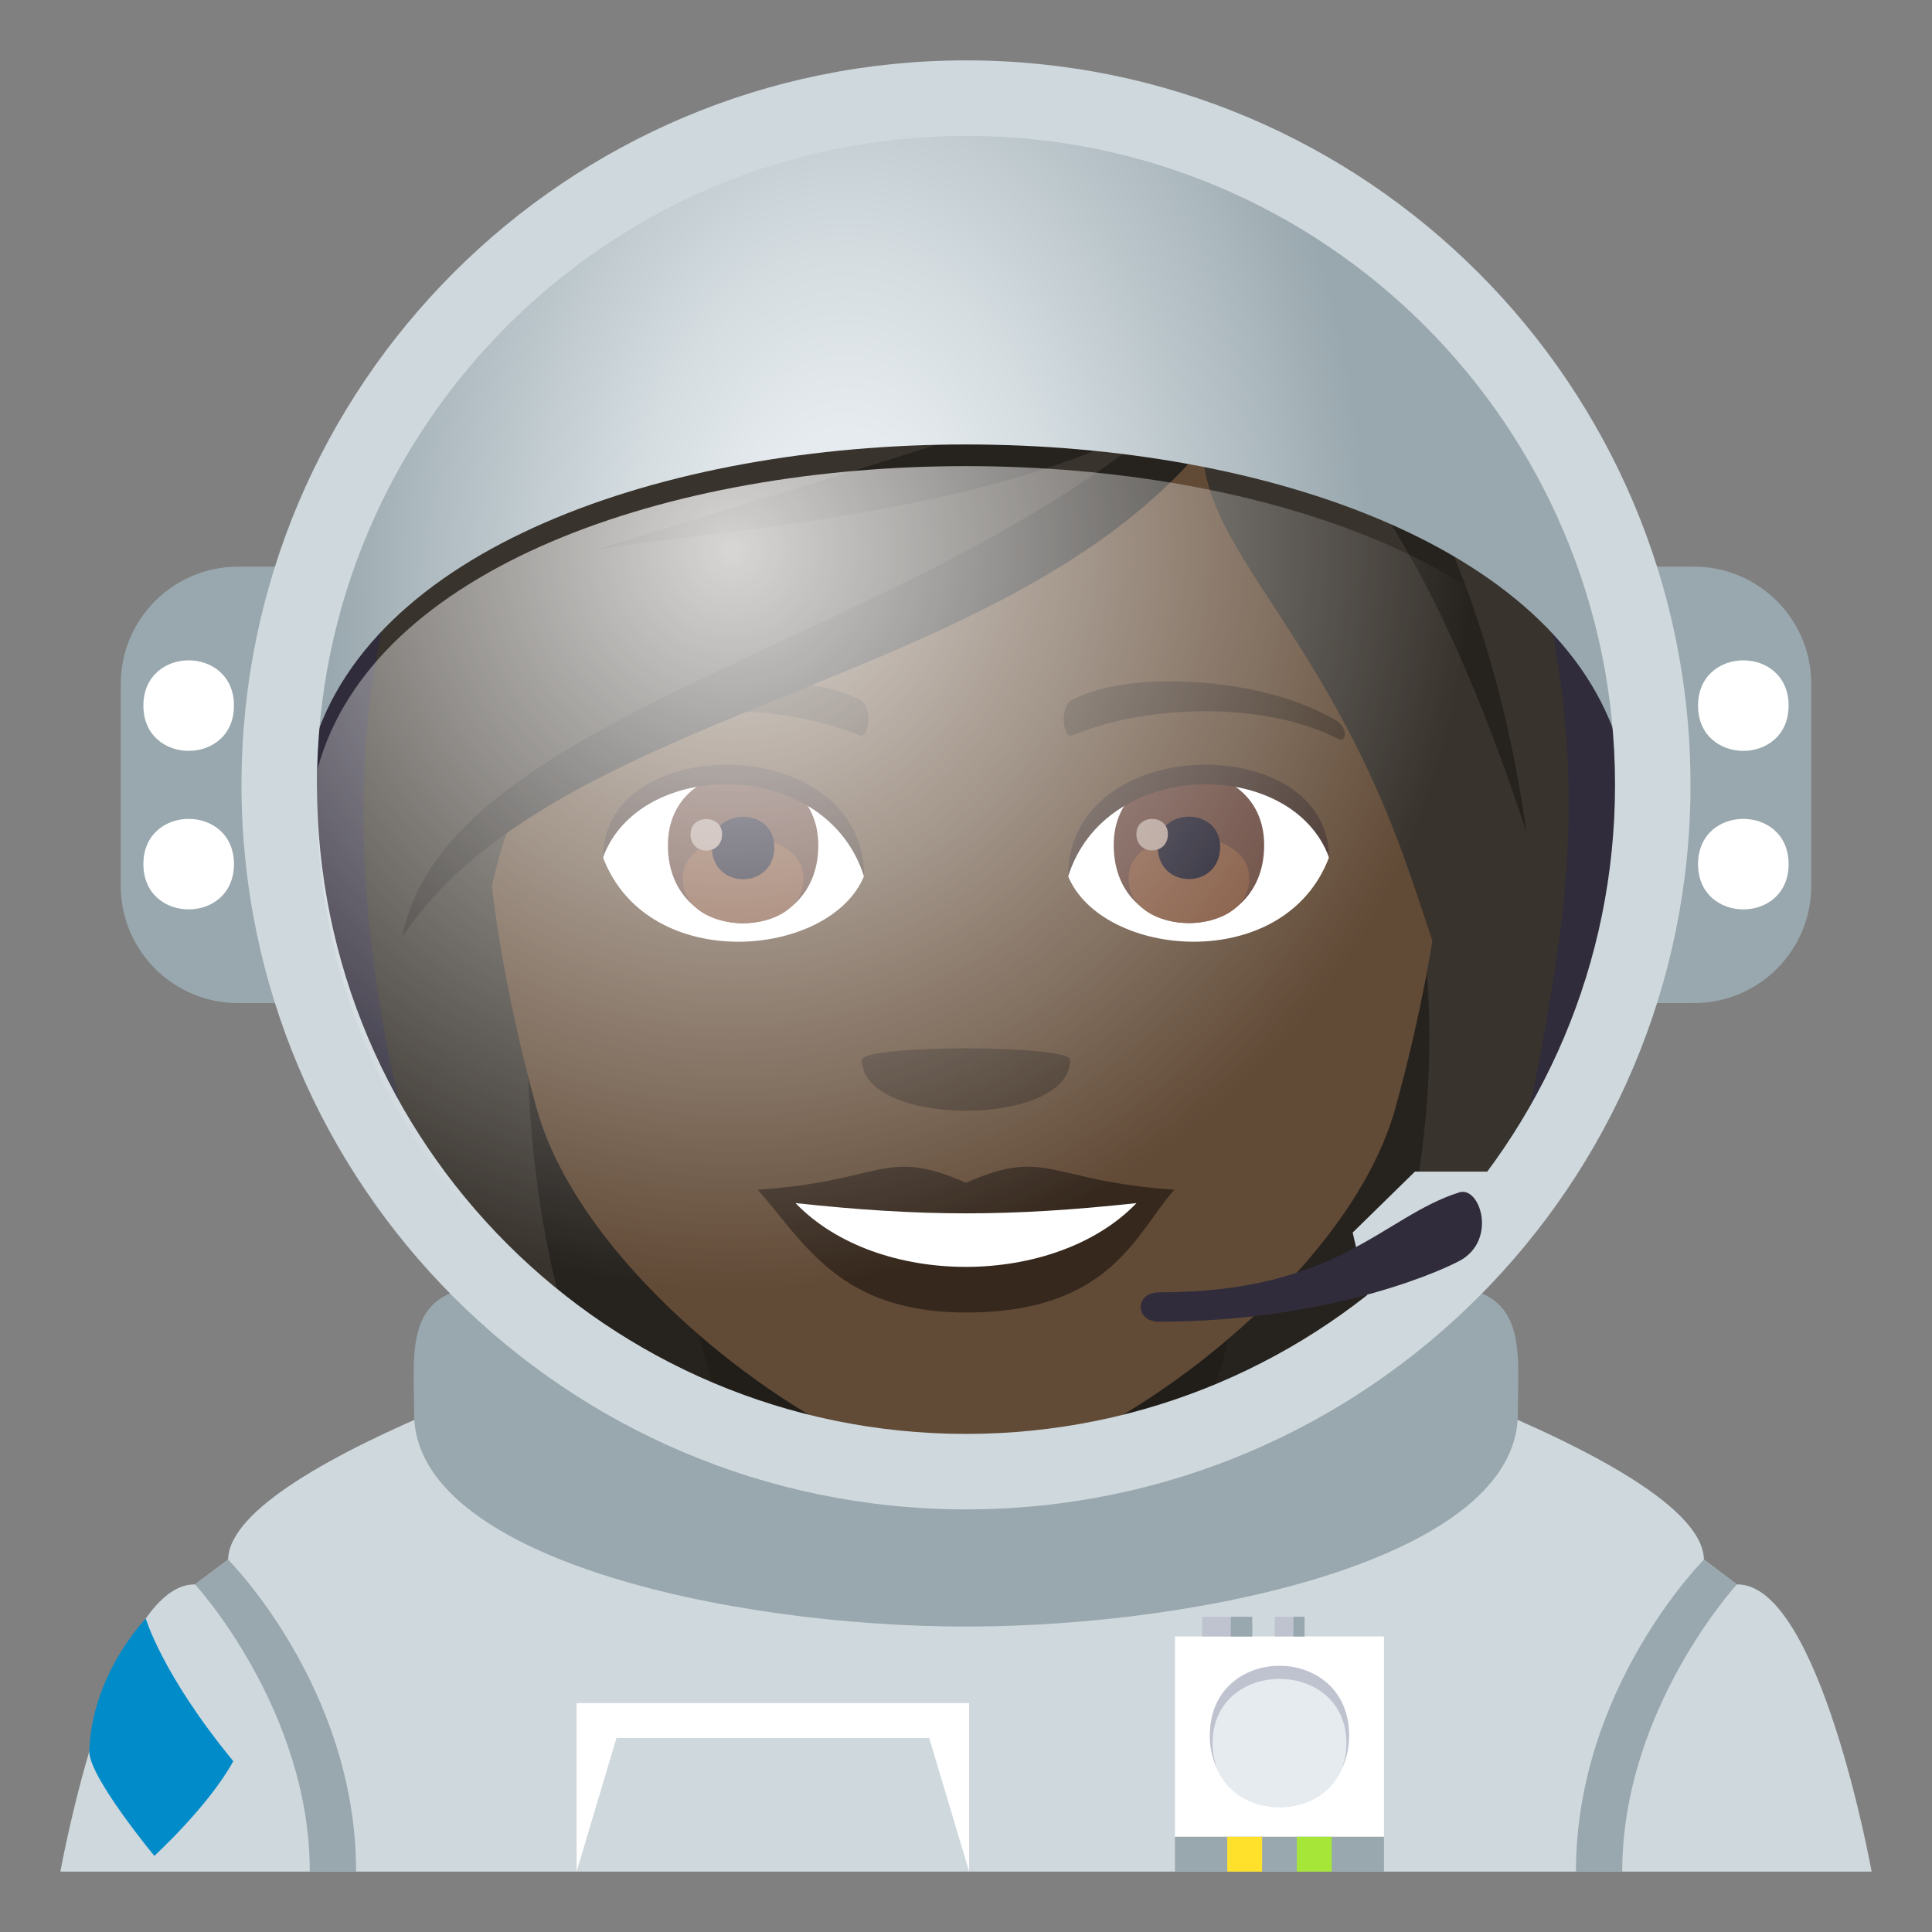 <svg enable-background="new 0 0 64 64" height="64" viewBox="0 0 64 64" width="64" xmlns="http://www.w3.org/2000/svg" xmlns:xlink="http://www.w3.org/1999/xlink"><rect x="0" y="0" width="64" height="64" fill="#808080" stroke="none"/><radialGradient id="a" cx="28.001" cy="19.167" gradientTransform="matrix(1 0 0 1.5 0 -9.584)" gradientUnits="userSpaceOnUse" r="17.316"><stop offset=".188" stop-color="#e6ebef"/><stop offset=".408" stop-color="#d5dde1"/><stop offset=".841" stop-color="#aab7bd"/><stop offset="1" stop-color="#99a8ae"/></radialGradient><radialGradient id="b" cx="24.25" cy="18.22" gradientUnits="userSpaceOnUse" r="31.086"><stop offset="0" stop-color="#fff"/><stop offset=".788" stop-color="#fff" stop-opacity="0"/></radialGradient><path d="m60 29.342c0 2.148-1.74 3.887-3.887 3.887h-48.226c-2.147 0-3.887-1.739-3.887-3.887v-6.684c0-2.146 1.74-3.887 3.887-3.887h48.227c2.146 0 3.887 1.74 3.887 3.887v6.684z" fill="#99a8ae"/><g fill="#fff"><path d="m59.25 23.375c0 1.998-3 1.998-3 0 0-2 3-2 3 0z"/><path d="m59.25 28.625c0 2-3 2-3 0 0-1.998 3-1.998 3 0z"/><path d="m7.75 23.375c0 1.998-3 1.998-3 0 0-2 3-2 3 0z"/><path d="m7.75 28.625c0 2-3 2-3 0 0-1.998 3-1.998 3 0z"/></g><circle cx="32" cy="26" fill="#302c3b" r="22"/><path d="m21.25 15.837c-7.247 35.001-6.584 34.251 8.673 34.251-8.444-6.646 7.727-34.728-8.673-34.251z" fill="#211e1a"/><path d="m18.636 15.294c-5.288 26.593-.726 33.422 3.326 34.794h4.642c-10.864-8.612 6.119-35.317-7.968-34.794z" fill="#26221e"/><path d="m42.571 15.835c7.247 35.001 6.582 34.252-8.672 34.252 7.764-5.333-7.729-34.728 8.672-34.252z" fill="#211e1a"/><path d="m45.184 15.293c7.732 24.193-.016 33.674-3.324 34.794h-4.642c10.863-7.909-6.117-35.318 7.966-34.794z" fill="#26221e"/><path d="m46.471 28.294c2.238 6.15.023 18.774-4.611 21.794 5.137 0 8.267-8.002 9.792-19.009 1.907-13.753-9.172-13.761-5.181-2.785z" fill="#38332d"/><path d="m12.743 33.631c1.873 9.934 4.176 16.457 9.219 16.457-5.623-6.551-4.96-20.366-3.363-23.804 8.145-5.453-9.022-9.455-5.856 7.347z" fill="#38332d"/><path d="m32 7.389c-11.126 0-16.484 9.061-15.815 20.711.137 2.342.788 5.72 1.591 8.615 1.67 6.015 10.475 12.074 14.224 12.074 3.747 0 12.554-6.059 14.222-12.074.805-2.896 1.456-6.273 1.595-8.615.667-11.65-4.689-20.711-15.817-20.711z" fill="#614a36"/><path d="m32 39.18c-2.705-1.189-2.726-.049-6.899.231 1.566 1.778 2.72 4.067 6.897 4.067 4.796 0 5.607-2.598 6.903-4.067-4.177-.28-4.196-1.421-6.901-.231z" fill="#36281d"/><path d="m26.353 39.854c2.726 2.836 8.603 2.799 11.295.001-4.198.452-7.096.452-11.295-.001z" fill="#fff"/><path d="m44.262 23.868c-2.508-1.494-7.004-1.678-8.784-.659-.376.205-.275 1.285.051 1.15 2.538-1.058 6.403-1.109 8.786.112.319.162.325-.386-.053-.603z" fill="#423225"/><path d="m19.74 23.868c2.506-1.494 7.002-1.678 8.784-.659.376.205.276 1.285-.053 1.15-2.538-1.058-6.401-1.111-8.784.112-.32.162-.327-.386.053-.603z" fill="#423225"/><path d="m35.449 35.113c0 2.244-6.898 2.244-6.898 0 0-.514 6.898-.514 6.898 0z" fill="#423225"/><path d="m44.019 28.417c-1.486 3.891-7.534 3.32-8.64.598.838-4.376 7.821-4.75 8.64-.598z" fill="#fff"/><path d="m36.893 27.994c0 3.445 4.984 3.445 4.984 0 0-3.198-4.984-3.198-4.984 0z" fill="#613f34"/><path d="m37.385 29.096c0 1.977 3.998 1.977 3.998 0 0-1.833-3.998-1.833-3.998 0z" fill="#7d5037"/><path d="m38.351 28.048c0 1.431 2.068 1.431 2.068 0 0-1.327-2.068-1.327-2.068 0z" fill="#1a1626"/><path d="m37.644 27.631c0 .722 1.044.722 1.044 0 0-.671-1.044-.671-1.044 0z" fill="#ab968c"/><path d="m44.019 28.387c0-4.179-8.64-4.179-8.64.662 1.231-3.973 7.406-3.973 8.64-.662z" fill="#45332c"/><path d="m19.981 28.417c1.488 3.891 7.536 3.321 8.644.598-.84-4.376-7.823-4.75-8.644-.598z" fill="#fff"/><path d="m22.125 27.999c0 3.446 4.982 3.446 4.982 0 0-3.198-4.982-3.198-4.982 0z" fill="#613f34"/><path d="m22.617 29.102c0 1.976 3.998 1.976 3.998 0 0-1.834-3.998-1.834-3.998 0z" fill="#7d5037"/><path d="m23.581 28.054c0 1.43 2.07 1.43 2.07 0 0-1.328-2.07-1.328-2.07 0z" fill="#1a1626"/><path d="m22.875 27.636c0 .723 1.045.723 1.045 0 0-.671-1.045-.671-1.045 0z" fill="#ab968c"/><path d="m19.981 28.387c0-4.179 8.644-4.179 8.644.66-1.233-3.972-7.408-3.972-8.644-.66z" fill="#45332c"/><path d="m42.791 9.007c-6.771 7.808-.311 8.312 3.68 19.287 2.238 6.15 3.655 13.792 5.181 2.785 1.907-13.753-5.421-23.221-8.861-22.072z" fill="#38332d"/><path d="m26.17 5.947c-8.588 2.329-16.593 11.072-13.427 28.276 1.873 10.172 2.653-3.646 4.251-7.165 8.146-5.584 23.679-10.172 25.797-18.048 1.073-1.819-8.03-5.655-16.621-3.063z" fill="#38332d"/><path d="m19.591 18.257c3.631-.828 21.002-1.219 23.2-9.25-4.105 3.682-8.359 4.684-23.2 9.25z" fill="#26221e"/><path d="m13.33 31.031c6.091-9.149 26.047-8.139 29.461-22.024-6.627 11.654-27.796 13.229-29.461 22.024z" fill="#26221e"/><path d="m40.782 10.91c-1.572 2.787 3.892-1.309 9.78 16.646-1.453-10.496-6.427-17.724-9.78-16.646z" fill="#26221e"/><path d="m57.537 52.486-1.092-.822c-.033-1.842-4.383-3.986-8.575-5.626-8.948 6.321-23.566 5.037-33.018.515-3.753 1.559-7.266 3.457-7.296 5.111l-1.096.822c-2.739-.048-4.46 9.514-4.46 9.514h60s-1.721-9.562-4.463-9.514z" fill="#cfd8dd"/><path d="m11.797 62h-1.535c0-5.379-3.801-9.514-3.801-9.514l1.096-.822s4.24 4.24 4.24 10.336z" fill="#99a8ae"/><path d="m52.205 62h1.533c0-5.379 3.799-9.514 3.799-9.514l-1.092-.822s-4.24 4.24-4.24 10.336z" fill="#99a8ae"/><path d="m19.1 56.418v5.582l1.322-4.428h10.359l1.323 4.428v-5.582z" fill="#fff"/><path d="m38.922 54.209h6.924v6.637h-6.924z" fill="#fff"/><path d="m38.922 60.846h6.924v1.154h-6.924z" fill="#99a8ae"/><path d="m40.654 60.846h1.154v1.154h-1.154z" fill="#ffe12c"/><path d="m42.961 60.846h1.154v1.154h-1.154z" fill="#a6e639"/><path d="m39.824 53.559h1.658v.65h-1.658z" fill="#bec3cf"/><path d="m40.773 53.559h.709v.65h-.709z" fill="#99a8ae"/><path d="m42.229 53.559h.986v.65h-.986z" fill="#bec3cf"/><path d="m42.846 53.559h.369v.65h-.369z" fill="#99a8ae"/><path d="m44.691 57.488c0 3.078-4.615 3.078-4.615 0 0-3.076 4.615-3.076 4.615 0z" fill="#bec3cf"/><path d="m44.602 57.746c0 2.836-4.434 2.836-4.434 0 0-2.84 4.434-2.84 4.434 0z" fill="#e6ebef"/><path d="m4.83 53.617s-1.793 1.834-1.873 4.402c0 .859 2.156 3.459 2.156 3.459s1.799-1.646 2.615-3.137c-2.355-2.862-2.898-4.724-2.898-4.724z" fill="#018bc9"/><path d="m47.67 42.609c-10.777 8.875-23.75 6.441-31.344 0-2.984 0-2.608 2.113-2.608 4.226 0 4.756 10.385 7.047 18.281 7.047s18.281-2.291 18.281-7.047c.001-2.112.378-4.226-2.61-4.226" fill="#99a8ae"/><path d="m53.73 25.09c.176-.949.27-1.92.27-2.91 0-10.273-9.85-18.602-22-18.602s-22 8.328-22 18.602c0 .99.094 1.961.269 2.91 3.491-13.822 39.973-13.822 43.461 0z" fill="url(#a)"/><path d="m32 2c-13.254 0-24 10.746-24 24s10.746 24 24 24 24-10.746 24-24-10.746-24-24-24zm0 45.5c-11.873 0-21.5-9.627-21.5-21.5 0-11.875 9.627-21.5 21.5-21.5 11.875 0 21.5 9.625 21.5 21.5 0 11.873-9.625 21.5-21.5 21.5z" fill="#cfd8dd"/><path d="m45.518 43.906-.709-3.076 2.062-2.019h3.844z" fill="#cfd8dd"/><path d="m38.387 43.781c-.797 0-.797-.969 0-.969 5.953 0 7.391-2.5 9.953-3.313.666-.211 1.234 1.469.125 2.201-.375.247-4.203 2.081-10.078 2.081z" fill="#302c3b"/><path d="m10.521 25.463c-.016.34-.025.681-.025 1.024 0 11.908 9.628 21.013 21.504 21.013s21.504-9.105 21.504-21.013c0-.344-.01-.685-.025-1.024-3.65-13.363-39.306-13.363-42.958 0z" fill="url(#b)" opacity=".8"/></svg>